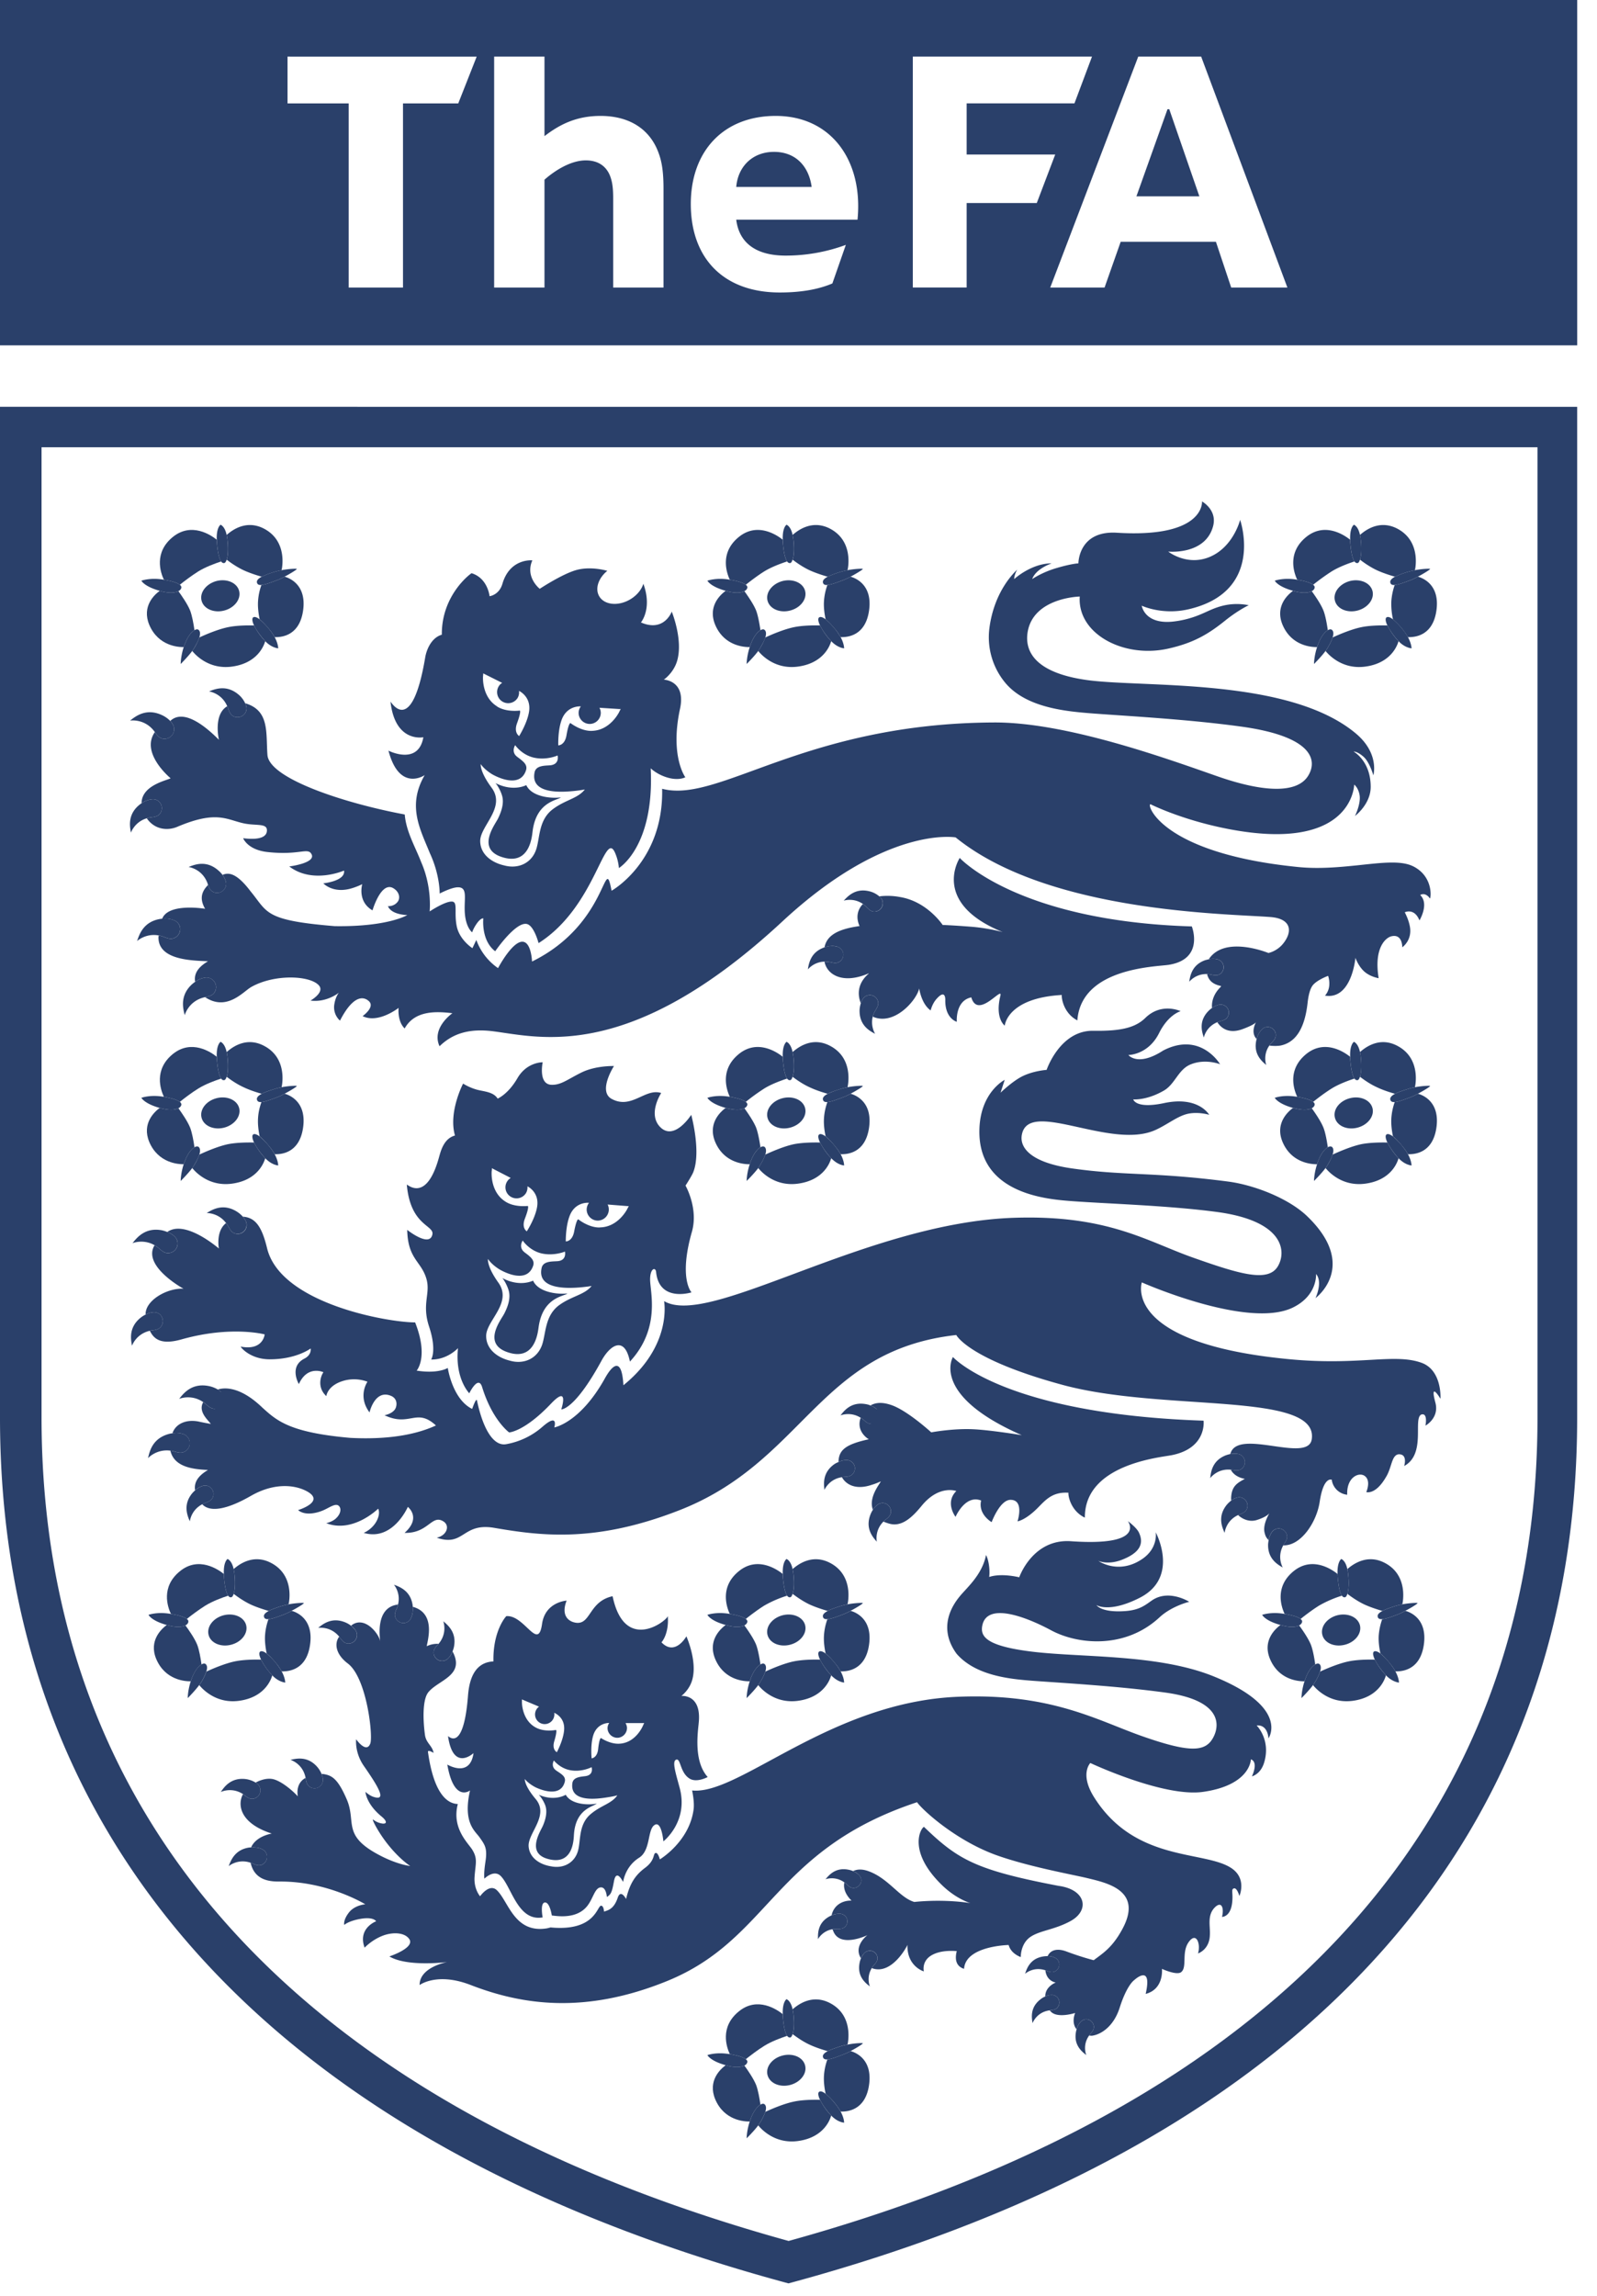 <svg xmlns="http://www.w3.org/2000/svg" width="64" height="92">
  <g fill="#2A406A" fill-rule="evenodd">
    <path d="M61.615 56.801c0 16.163-10.443 27.586-30.011 33-19.574-5.414-29.939-16.837-29.939-33V17.923h59.95v38.878zM0 16.301V56.81c0 8.27 2.59 15.425 7.697 21.236 5.357 6.095 13.396 10.62 23.901 13.455 10.514-2.834 18.552-7.36 23.907-13.455 5.11-5.811 7.7-12.966 7.7-21.236V16.302L0 16.301zm0-2.461h63.206V0H0v13.84zm31.088-9.195c-2.089 0-3.404 1.405-3.404 3.53 0 2.178 1.315 3.546 3.566 3.546.974 0 1.64-.163 2.107-.362l.54-1.546a6.975 6.975 0 0 1-2.412.43c-1.244 0-1.873-.557-1.98-1.44h4.86c.234-2.376-1.062-4.158-3.277-4.158zm17.049-2.376h-2.522l-3.527 9.255h2.177l.647-1.836h3.816l.613 1.836h2.252l-3.456-9.255zm-36.614 0v1.875h2.45v7.379h2.177v-7.38h2.215l.738-1.873-7.58-.001zM21.82 5.455V2.269h-2.017v9.254h2.017V7.201c.343-.305 1.007-.774 1.656-.774.52 0 .809.253.954.577.107.253.143.52.143.937v3.582h2.017V7.561c0-.702-.071-1.096-.2-1.44-.341-.934-1.151-1.476-2.322-1.476-.97 0-1.637.342-2.248.81zm16.919.737v-2.05h4.32l.703-1.873h-7.181v9.253h2.158V8.136h2.81l.739-1.944h-3.549zm6.803 1.676l1.246-3.492h.07l1.207 3.492h-2.523zm-16.037-.377c.07-.83.665-1.405 1.512-1.405.9 0 1.404.612 1.51 1.405h-3.022z"/>
    <path d="M30.67 66.985c.036-.114.042-.221-.014-.287-.04-.048-.106-.045-.18 0-.128.072-.28.265-.385.546a1.663 1.663 0 0 0-.045.13c-.126.385-.124.673-.124.673s.291-.288.465-.522c.026-.037.05-.072.07-.107a2.15 2.15 0 0 0 .213-.433"/>
    <path d="M29.081 65.118c-.204.15-.728.62-.42 1.36.36.859 1.176.9 1.385.896a1.55 1.55 0 0 1 .045-.129c.105-.28.257-.474.384-.547-.037-.255-.096-.588-.173-.79-.105-.26-.34-.594-.47-.774-.127.066-.363.094-.751-.016m2.462-1.175c-.082-.118-.143-.393-.172-.794-.002-.029-.002-.054-.002-.076-.223-.18-1.011-.724-1.76-.111-.774.626-.49 1.435-.363 1.713.15.022.5.088.641.2.175-.14.468-.364.743-.536.289-.165.595-.298.913-.396"/>
    <path d="M29.182 64.664c-.497-.077-.833.047-.833.047s.11.233.72.403c.005 0 .009.004.013.004.387.11.623.082.75.016.088-.05.124-.117.118-.168-.006-.035-.03-.063-.062-.091-.142-.112-.49-.178-.641-.2l-.065-.012m3.682 1.843c-.286-.008-.721 0-1.065.072-.4.085-.889.296-1.13.408a2.128 2.128 0 0 1-.213.432c-.018.035-.043.07-.07.108.127.16.668.747 1.577.632 1.04-.133 1.3-.847 1.346-1.024-.02-.025-.046-.05-.072-.08a2.691 2.691 0 0 1-.373-.548m1.223-1.956c-.088.05-.179.093-.272.132-.271.104-.506.192-.657.203a2.34 2.34 0 0 0-.137.653c-.018.253.026.538.067.724.12.095.276.256.448.48.02.022.031.045.048.066.04.058.073.115.103.168.308.009.99-.076 1.137-1.046.167-1.087-.588-1.34-.737-1.38m-.122-.261c.03-.126.23-1.182-.711-1.665-.664-.34-1.215.01-1.49.253.012.054.023.114.03.18.039.331.03.641-.03.812.079.06.366.278.681.427.284.13.633.233.726.259.133-.073.32-.133.51-.196.092-.026.189-.051.284-.07"/>
    <path d="M31.793 63.058a1.587 1.587 0 0 0-.029-.18c-.075-.354-.244-.405-.244-.405s-.17.1-.15.6c0 .022 0 .048.002.076.027.401.09.676.172.794.037.05.075.072.12.063.044-.003.073-.06.097-.13.003 0 .003-.003.003-.006.059-.17.069-.481.029-.812m2.294 1.491c.237-.123.501-.288.49-.31-.012-.015-.305-.006-.613.05-.095.02-.191.045-.283.07-.19.063-.378.123-.51.196-.136.073-.218.148-.188.244.02.069.082.091.175.085.151-.01.386-.098.657-.203a2.68 2.68 0 0 0 .272-.132m-.551 2.193a2.747 2.747 0 0 0-.448-.48.515.515 0 0 0-.136-.08c-.058-.02-.103-.02-.135.01-.03.035-.03.092-.01.164.01.044.03.094.057.15.077.16.21.356.373.548.026.029.051.054.073.08a.51.51 0 0 0 .054.053c.244.225.464.238.464.238s.005-.184-.14-.45a1.806 1.806 0 0 0-.105-.167c-.015-.021-.027-.044-.047-.066m-1.271-1.618c.084.326-.184.676-.601.784-.415.107-.82-.066-.905-.392-.085-.328.183-.676.6-.787.415-.107.822.07.906.395m20.637 1.861c.038-.114.045-.221-.011-.287-.042-.048-.107-.045-.183 0-.128.072-.28.265-.383.546-.02.048-.031.086-.047.13-.123.385-.121.673-.121.673s.289-.288.463-.522a2.24 2.24 0 0 0 .282-.54"/>
    <path d="M51.315 65.118c-.204.15-.729.62-.42 1.36.36.859 1.173.9 1.382.896.016-.043.028-.082.048-.129.102-.28.255-.474.383-.547-.035-.255-.095-.588-.174-.79-.106-.26-.339-.594-.47-.774-.125.066-.363.094-.749-.016m2.461-1.175c-.083-.118-.142-.393-.17-.794-.004-.029-.002-.054-.004-.076-.221-.18-1.01-.724-1.762-.111-.77.626-.49 1.435-.358 1.713.149.022.498.088.64.2.173-.14.467-.364.742-.536a4.6 4.6 0 0 1 .912-.396"/>
    <path d="M51.413 64.664c-.494-.077-.832.047-.832.047s.11.233.722.403c.005 0 .006.004.012.004.386.11.623.082.749.016.09-.05.124-.117.119-.168-.005-.035-.03-.063-.062-.091-.142-.112-.49-.178-.64-.2l-.068-.012m3.683 1.843c-.285-.008-.721 0-1.06.072-.402.085-.895.296-1.134.408a2.28 2.28 0 0 1-.283.54c.127.16.669.747 1.577.632 1.04-.133 1.297-.847 1.346-1.024-.02-.025-.047-.05-.07-.08a2.714 2.714 0 0 1-.376-.548m1.223-1.956a3.158 3.158 0 0 1-.269.132c-.273.104-.507.192-.658.203a2.51 2.51 0 0 0-.139.653c-.017.253.027.538.068.724.122.095.275.256.448.48.018.022.032.045.048.066.042.058.073.115.103.168.307.009.988-.076 1.137-1.046.167-1.087-.584-1.34-.738-1.38m-.12-.261c.028-.126.228-1.182-.714-1.665-.66-.34-1.211.01-1.49.253.013.054.022.114.03.18.039.331.03.641-.03.812.08.06.367.278.684.427.282.13.632.233.722.259.135-.073.321-.133.511-.196a4 4 0 0 1 .287-.07"/>
    <path d="M54.025 63.058a1.737 1.737 0 0 0-.03-.18c-.074-.354-.243-.405-.243-.405s-.167.1-.15.6c.002.022 0 .048.003.076.029.401.088.676.17.794.039.05.077.072.122.063.045-.003.073-.06.097-.13.002 0 .002-.003.002-.006.06-.17.068-.481.029-.812m2.294 1.491c.24-.123.5-.288.489-.31-.011-.015-.303-.006-.608.05a4 4 0 0 0-.287.07c-.19.063-.377.123-.511.196-.137.073-.216.148-.187.244.02.069.083.091.177.085.151-.01.385-.098.658-.203.066-.028.166-.075.269-.132m-.55 2.193a2.718 2.718 0 0 0-.448-.48.522.522 0 0 0-.135-.08c-.06-.02-.107-.02-.135.01-.03.035-.03.092-.01.164.01.044.03.094.055.15.077.16.212.356.376.548.023.029.05.054.07.08.02.018.035.038.054.053.245.225.468.238.468.238s.001-.184-.144-.45c-.03-.053-.06-.11-.103-.167-.015-.021-.03-.044-.048-.066m-1.271-1.618c.084.326-.184.677-.6.784-.415.108-.82-.066-.904-.392-.085-.328.182-.676.596-.787.418-.107.821.07.908.395m-46.23 1.861c.038-.114.046-.221-.013-.287-.039-.048-.106-.045-.18 0-.128.072-.28.265-.385.546l-.046.13c-.123.385-.12.673-.12.673s.287-.288.46-.522a1.996 1.996 0 0 0 .284-.54"/>
    <path d="M6.682 65.118c-.204.15-.729.62-.422 1.36.362.859 1.175.9 1.384.896.015-.043.028-.082.046-.129.106-.28.258-.474.386-.547-.037-.255-.094-.588-.173-.79-.105-.26-.34-.594-.472-.774-.126.066-.362.094-.749-.016m2.462-1.175c-.083-.118-.143-.393-.172-.794v-.076c-.225-.18-1.011-.724-1.76-.111-.775.626-.494 1.435-.362 1.713.149.022.496.088.637.2.175-.14.47-.364.745-.536.288-.176.667-.318.912-.396"/>
    <path d="M6.781 64.664c-.496-.077-.83.047-.83.047s.11.233.72.403c.003 0 .006.004.01.004.388.11.624.082.75.016.09-.05.125-.117.116-.168 0-.035-.026-.063-.06-.091-.142-.112-.489-.178-.638-.2-.036-.006-.061-.012-.068-.012m3.682 1.843c-.283-.008-.72 0-1.061.072-.4.085-.892.296-1.133.408a2.008 2.008 0 0 1-.284.54c.13.16.67.747 1.577.632 1.041-.133 1.301-.847 1.35-1.024a2.626 2.626 0 0 1-.45-.629m1.224-1.955c-.1.057-.201.103-.268.132-.274.104-.508.192-.66.203-.058.164-.12.392-.136.653-.017.253.027.538.066.724.123.095.275.256.45.48.017.022.03.045.044.066.043.058.077.115.106.168.308.009.99-.076 1.134-1.046.168-1.087-.584-1.34-.736-1.38m-.121-.261c.03-.126.23-1.182-.714-1.665-.66-.34-1.214.01-1.487.253.011.054.022.114.03.18.038.331.029.641-.03.812.077.06.366.278.681.427.281.13.632.233.725.259.133-.073.318-.133.51-.196.091-.026.19-.051.285-.07"/>
    <path d="M9.394 63.058a1.958 1.958 0 0 0-.03-.18c-.077-.354-.245-.405-.245-.405s-.168.1-.148.6v.076c.03.401.09.676.172.794.036.05.076.072.12.063.044-.003.075-.06.1-.13l.001-.006c.059-.17.068-.481.03-.812m2.292 1.491c.237-.123.503-.288.49-.31-.011-.015-.304-.006-.61.05-.096.02-.19.043-.284.07-.193.063-.378.123-.511.196-.137.073-.218.148-.188.244.022.069.084.091.174.085.153-.01.387-.098.66-.203.068-.028.168-.075.269-.132m-.549 2.193a2.774 2.774 0 0 0-.45-.48.55.55 0 0 0-.136-.08c-.057-.02-.103-.02-.134.01-.03.035-.029.092-.012.164.013.044.032.094.057.15a2.626 2.626 0 0 0 .5.681c.246.225.469.238.469.238s.001-.184-.144-.45a1.345 1.345 0 0 0-.106-.167c-.014-.021-.027-.044-.044-.066m-1.273-1.618c.083.326-.183.676-.6.784-.413.108-.82-.066-.904-.392-.084-.328.183-.676.598-.787.418-.107.822.07.906.395M30.67 46.268c.036-.117.042-.224-.014-.294-.04-.045-.106-.044-.18 0-.128.073-.28.268-.385.55a1.272 1.272 0 0 0-.045.13c-.126.379-.124.67-.124.67s.291-.285.465-.518a.89.89 0 0 0 .07-.11 2.11 2.11 0 0 0 .213-.428"/>
    <path d="M29.081 44.397c-.204.15-.728.62-.42 1.362.36.854 1.176.898 1.385.895.013-.044.028-.088.045-.13.105-.282.257-.477.384-.55-.037-.255-.096-.581-.173-.786-.105-.26-.34-.596-.47-.778-.127.068-.363.096-.751-.013m2.462-1.176c-.082-.117-.143-.391-.172-.793-.002-.03-.002-.052-.002-.08-.223-.18-1.011-.72-1.76-.11-.774.63-.49 1.436-.363 1.712.15.027.5.093.641.205a8.13 8.13 0 0 1 .743-.537c.287-.178.67-.317.913-.397"/>
    <path d="M29.182 43.942c-.497-.075-.833.05-.833.05s.11.228.72.402c.005 0 .009.003.013.003.387.109.623.08.75.013.088-.048.124-.114.118-.168-.006-.031-.03-.061-.062-.087-.142-.112-.49-.178-.641-.205a.744.744 0 0 0-.065-.008m3.682 1.842c-.286-.006-.721-.001-1.065.07-.4.088-.889.301-1.13.414-.055.15-.126.293-.213.427a.831.831 0 0 1-.07.11c.127.16.668.746 1.577.629 1.04-.133 1.3-.844 1.346-1.021-.02-.026-.046-.051-.072-.079a2.799 2.799 0 0 1-.373-.55m1.223-1.956a2.1 2.1 0 0 1-.272.13c-.271.103-.506.195-.657.205a2.33 2.33 0 0 0-.137.651c-.018.255.026.54.067.727.12.094.276.256.448.48.02.022.031.044.048.063.04.06.073.114.103.167.308.013.99-.073 1.137-1.042.167-1.087-.588-1.34-.737-1.381m-.122-.261c.03-.127.23-1.181-.711-1.663-.664-.345-1.215.01-1.49.256.012.048.023.108.03.175.039.33.03.64-.03.814.079.06.366.278.681.42.284.136.633.237.726.262.133-.07.32-.131.51-.19.092-.03.189-.053.284-.074"/>
    <path d="M31.793 42.335a1.292 1.292 0 0 0-.029-.176c-.075-.359-.244-.41-.244-.41s-.17.104-.15.598c0 .029 0 .051.002.081.027.401.09.676.172.794.037.05.075.069.12.062.044-.002.073-.06.097-.13.003 0 .003-.006.003-.006.059-.174.069-.483.029-.813m2.294 1.493c.237-.126.501-.288.49-.31-.012-.017-.305-.007-.613.05-.095.02-.19.044-.283.072-.175.05-.345.113-.51.19-.136.074-.218.152-.188.247.02.068.082.092.175.086.151-.01.386-.102.657-.205.07-.026.168-.073.272-.13m-.551 2.193a2.773 2.773 0 0 0-.448-.48.489.489 0 0 0-.136-.08c-.058-.022-.103-.022-.135.01-.03.032-.03.092-.01.164.01.046.03.093.057.149.077.158.21.357.373.55l.073.079a.278.278 0 0 0 .054.05c.244.231.464.24.464.24s.005-.183-.14-.452a2.156 2.156 0 0 0-.105-.167c-.015-.02-.027-.04-.047-.063m-1.272-1.617c.085.323-.184.676-.6.783-.415.108-.82-.068-.905-.395-.085-.327.183-.676.598-.783.417-.108.823.068.907.395M7.988 46.268c.035-.117.045-.224-.014-.294-.04-.045-.106-.044-.181 0-.127.073-.278.268-.383.55a1.512 1.512 0 0 0-.048.13c-.123.379-.121.67-.121.67s.289-.285.463-.518c.026-.037.053-.073.072-.11.077-.125.168-.285.212-.428"/>
    <path d="M6.401 44.397c-.205.15-.727.62-.42 1.362.36.854 1.173.898 1.382.895.014-.044.028-.086.047-.13.105-.282.256-.477.383-.55-.035-.255-.095-.581-.173-.786-.105-.26-.34-.596-.47-.778-.127.068-.362.096-.749-.013m2.462-1.176c-.083-.117-.145-.391-.174-.793-.003-.03 0-.052-.003-.08-.22-.18-1.008-.72-1.76-.11-.773.63-.49 1.436-.358 1.712.147.027.497.093.639.205.172-.14.468-.367.743-.537.288-.178.669-.317.913-.397"/>
    <path d="M6.498 43.942c-.494-.075-.833.05-.833.05s.114.228.721.402c.006 0 .01.003.014.003.386.109.622.08.75.013.089-.048.124-.114.117-.168a.155.155 0 0 0-.06-.087c-.142-.112-.493-.178-.64-.205a.697.697 0 0 0-.069-.008m3.684 1.842c-.285-.006-.72-.001-1.062.07-.401.088-.891.301-1.132.414-.054.15-.124.293-.211.427-.02.037-.047.073-.073.11.127.16.667.746 1.577.629 1.04-.133 1.298-.844 1.348-1.021l-.071-.079a2.763 2.763 0 0 1-.376-.55m1.223-1.956a2.02 2.02 0 0 1-.269.13c-.275.103-.509.195-.659.205-.058.164-.123.39-.136.651-.017.255.026.54.065.727.123.094.275.256.45.48.018.022.03.044.046.063.041.06.075.114.105.167.306.013.988-.073 1.136-1.042.166-1.087-.586-1.34-.738-1.381m-.12-.261c.029-.127.227-1.181-.714-1.663-.664-.345-1.214.01-1.487.256.011.048.02.108.028.175.04.33.03.64-.027.814.076.06.365.278.68.42.281.136.632.237.725.262.132-.07.317-.131.51-.19.09-.03.19-.053.285-.074"/>
    <path d="M9.112 42.335a1.61 1.61 0 0 0-.029-.176c-.077-.359-.244-.41-.244-.41s-.171.104-.152.598c.001.029 0 .051.003.081.028.401.09.676.173.794.035.05.073.069.118.062.045-.002.075-.06.101-.13 0 0 .001-.006.003-.006.057-.174.066-.483.027-.813m2.293 1.493c.238-.126.502-.288.488-.31-.011-.017-.302-.007-.608.05-.096.02-.195.042-.285.072-.193.06-.38.122-.51.19-.137.074-.22.152-.189.247.021.068.083.092.176.086.15-.01.384-.102.66-.205a2.24 2.24 0 0 0 .268-.13m-.55 2.193a2.774 2.774 0 0 0-.45-.48.507.507 0 0 0-.135-.08c-.057-.022-.105-.022-.135.01-.027.032-.026.092-.01.164a.856.856 0 0 0 .057.149c.077.158.21.357.376.55l.07.079c.018.019.034.038.053.05.247.231.468.24.468.24s.003-.183-.142-.452a2.386 2.386 0 0 0-.105-.167c-.015-.02-.028-.04-.047-.063m-1.271-1.617c.083.323-.186.675-.6.783-.416.107-.82-.068-.905-.395-.086-.327.183-.676.599-.784.417-.107.821.07.906.396m43.819 1.864c.04-.117.047-.224-.009-.294-.042-.045-.107-.044-.183 0-.127.073-.28.268-.384.55a1.11 1.11 0 0 0-.045.13c-.124.379-.123.67-.123.67s.29-.285.462-.518c.027-.037.054-.073.075-.11.074-.125.166-.285.207-.428"/>
    <path d="M51.818 44.397c-.204.15-.729.62-.42 1.362.36.854 1.176.898 1.385.895a.892.892 0 0 1 .045-.13c.104-.282.256-.477.384-.55-.037-.255-.094-.581-.175-.786-.103-.26-.338-.596-.468-.778-.127.068-.363.096-.751-.013m2.462-1.176c-.082-.117-.142-.391-.173-.793v-.08c-.224-.18-1.009-.72-1.76-.11-.773.63-.492 1.436-.361 1.712.149.027.498.093.638.205.176-.14.47-.367.745-.537.287-.178.666-.317.911-.397"/>
    <path d="M51.918 43.942c-.498-.075-.832.05-.832.05s.11.228.72.402c.005 0 .01.003.012.003.388.109.624.08.751.013.089-.048.123-.114.114-.168-.001-.031-.025-.061-.06-.087-.14-.112-.488-.178-.637-.205a.737.737 0 0 0-.068-.008m3.683 1.842c-.285-.006-.723-.001-1.064.07-.4.088-.89.301-1.134.414a2.01 2.01 0 0 1-.207.427c-.02.037-.048.073-.075.11.128.16.67.746 1.579.629 1.041-.133 1.298-.844 1.347-1.021-.025-.026-.046-.051-.074-.079a2.79 2.79 0 0 1-.372-.55m1.221-1.956c-.102.057-.2.104-.267.13-.275.103-.508.195-.662.205-.074.21-.12.429-.135.651-.016.255.025.54.067.727.122.094.273.256.447.48.021.022.033.044.047.063.043.06.076.114.104.167.309.013.991-.073 1.138-1.042.166-1.087-.584-1.34-.739-1.381m-.118-.261c.028-.127.224-1.181-.715-1.663-.663-.345-1.213.01-1.488.256.012.048.022.108.03.175.037.33.028.64-.029.814.079.06.365.278.68.42.281.136.633.237.725.262.133-.07.318-.131.51-.19a2.8 2.8 0 0 1 .287-.074"/>
    <path d="M54.532 42.335a1.562 1.562 0 0 0-.03-.176c-.076-.359-.243-.41-.243-.41s-.171.104-.151.598v.081c.03.401.09.676.172.794.04.05.075.069.122.062.043-.002.073-.06.097-.13.003 0 .003-.006.004-.006.057-.174.066-.483.029-.813m2.29 1.493c.239-.126.501-.288.488-.31-.01-.017-.3-.007-.606.05a2.815 2.815 0 0 0-.286.072c-.193.06-.378.122-.511.19-.135.074-.216.152-.187.247.021.068.083.092.173.086.154-.01.387-.102.662-.205.066-.026.165-.073.267-.13m-.55 2.193a2.747 2.747 0 0 0-.448-.48.522.522 0 0 0-.136-.08c-.055-.022-.103-.022-.135.01-.028.032-.028.092-.01.164.012.046.03.093.058.149.077.158.208.357.373.55l.073.079a.322.322 0 0 0 .051.05c.247.231.47.24.47.24s.001-.183-.145-.452a1.32 1.32 0 0 0-.104-.167c-.014-.02-.026-.04-.047-.063m-1.27-1.617c.084.324-.187.676-.6.783-.414.108-.82-.067-.904-.395-.086-.326.182-.676.599-.783.415-.108.818.069.905.395M30.67 25.544c.036-.113.042-.223-.014-.287-.04-.051-.106-.047-.18-.003-.128.072-.28.268-.385.55a1.656 1.656 0 0 0-.045.126c-.126.385-.124.677-.124.677s.291-.286.465-.522a3.11 3.11 0 0 0 .07-.108c.077-.129.167-.287.213-.432"/>
    <path d="M29.081 23.678c-.204.144-.728.615-.42 1.358.36.856 1.176.899 1.385.894a1.2 1.2 0 0 1 .045-.126c.105-.282.257-.477.384-.55-.037-.253-.096-.583-.173-.788-.105-.26-.34-.595-.47-.776-.127.067-.363.096-.751-.012m2.462-1.179c-.082-.118-.143-.392-.172-.791-.002-.032-.002-.054-.002-.08-.223-.179-1.011-.72-1.76-.11-.774.627-.49 1.437-.363 1.713.15.022.5.09.641.202.175-.139.468-.365.743-.537.287-.177.67-.318.913-.397"/>
    <path d="M29.182 23.22c-.497-.074-.833.05-.833.05s.11.23.72.401c.005.003.009.003.013.007.387.108.623.08.75.011.088-.047.124-.114.118-.169-.006-.031-.03-.06-.062-.087-.142-.112-.49-.18-.641-.202a.51.51 0 0 1-.065-.011m3.682 1.844c-.286-.007-.721-.002-1.065.073-.4.085-.889.296-1.13.408a2.204 2.204 0 0 1-.213.432 2.118 2.118 0 0 1-.07.108c.127.16.668.746 1.577.629 1.04-.133 1.3-.848 1.346-1.021-.02-.025-.046-.05-.072-.08a2.676 2.676 0 0 1-.373-.55m1.223-1.954a2.703 2.703 0 0 1-.272.129c-.271.103-.506.193-.657.203-.076.21-.123.43-.137.652-.018.254.026.541.067.728.12.094.276.256.448.478.02.023.031.043.048.068.04.057.073.112.103.164.308.01.99-.072 1.137-1.043.167-1.086-.588-1.337-.737-1.379m-.122-.26c.03-.13.23-1.182-.711-1.669-.664-.34-1.215.012-1.49.257.012.052.023.111.03.178.039.33.03.64-.03.812.079.062.366.278.681.425.284.13.633.233.726.259.253-.118.52-.206.794-.262"/>
    <path d="M31.793 21.614a1.487 1.487 0 0 0-.029-.178c-.075-.357-.244-.408-.244-.408s-.17.103-.15.6c0 .026 0 .048.002.08.027.4.09.673.172.791.037.052.075.068.12.065.044-.005.073-.06.097-.13.003-.005.003-.006.003-.008.059-.172.069-.482.029-.812m2.294 1.495c.237-.128.501-.288.49-.311-.012-.017-.305-.006-.613.05-.274.056-.54.144-.793.262-.136.072-.218.152-.188.247.02.07.082.092.175.084.151-.01.386-.1.657-.204.093-.038.184-.08.272-.128m-.551 2.19a2.854 2.854 0 0 0-.448-.48.533.533 0 0 0-.136-.081c-.058-.02-.103-.019-.135.013-.03.031-.03.091-.01.164a.648.648 0 0 0 .057.148c.077.162.21.358.373.55.026.029.051.054.073.08.016.019.035.034.054.052.244.226.464.235.464.235s.005-.18-.14-.449a1.781 1.781 0 0 0-.105-.164c-.015-.025-.027-.046-.047-.068m-1.271-1.618c.084.327-.184.678-.601.785-.414.108-.819-.069-.904-.394-.086-.326.183-.677.599-.788.415-.105.822.07.906.397M7.988 25.544c.035-.113.045-.223-.014-.287-.04-.051-.106-.047-.181-.003-.127.072-.278.268-.383.55-.02.044-.033.085-.048.126-.123.385-.121.677-.121.677s.289-.286.463-.522c.026-.038.053-.076.072-.108.077-.129.168-.287.212-.432"/>
    <path d="M6.401 23.678c-.205.144-.727.615-.42 1.358.36.856 1.173.899 1.382.894.014-.042.028-.082.047-.126.105-.282.256-.477.383-.55-.035-.253-.095-.583-.173-.788-.105-.26-.34-.595-.47-.776-.127.067-.362.096-.749-.012m2.462-1.179c-.083-.118-.145-.392-.174-.791-.003-.032 0-.054-.003-.08-.22-.179-1.008-.72-1.76-.11-.773.627-.49 1.437-.358 1.713.147.022.497.09.639.202.172-.139.468-.365.743-.537.288-.177.669-.318.913-.397"/>
    <path d="M6.498 23.22c-.494-.074-.833.05-.833.05s.114.23.721.401c.006.003.01.003.014.007.386.108.622.08.75.011.089-.047.124-.114.117-.169a.16.16 0 0 0-.06-.087c-.142-.112-.493-.18-.64-.202a.846.846 0 0 1-.069-.011m3.684 1.844c-.285-.007-.72-.002-1.062.073-.401.085-.891.296-1.132.408a2.157 2.157 0 0 1-.211.432c-.02.032-.047.07-.073.108.127.16.667.746 1.577.629 1.04-.133 1.298-.848 1.348-1.021a2.64 2.64 0 0 1-.447-.629m1.223-1.955c-.087.048-.177.09-.269.129-.275.103-.509.193-.659.203-.077.21-.122.43-.136.652-.017.254.026.541.065.728.123.094.275.256.45.478.018.023.03.043.046.068.041.057.075.112.105.164.306.01.988-.072 1.136-1.043.166-1.086-.586-1.337-.738-1.379m-.12-.26c.029-.13.227-1.182-.714-1.669-.664-.34-1.214.012-1.487.257.011.052.02.111.028.178.04.33.03.64-.027.812.076.062.365.278.68.425.281.13.632.233.725.259.253-.12.52-.208.795-.262"/>
    <path d="M9.112 21.614a1.875 1.875 0 0 0-.029-.178c-.077-.357-.244-.408-.244-.408s-.171.103-.152.6c.001.026 0 .048.003.08.028.4.09.673.173.791.035.052.073.068.118.065.045-.005.075-.06.101-.13 0-.005.001-.006.003-.008.057-.172.066-.482.027-.812m2.293 1.495c.238-.128.502-.288.488-.311-.011-.017-.302-.006-.608.05a3.315 3.315 0 0 0-.795.262c-.137.072-.22.152-.189.247.021.07.083.092.176.084.15-.01.384-.1.66-.204a2.74 2.74 0 0 0 .268-.128m-.55 2.19a2.854 2.854 0 0 0-.45-.48.553.553 0 0 0-.135-.081c-.057-.02-.105-.019-.135.013-.027.031-.026.091-.01.164.014.051.033.1.057.148.077.162.21.358.376.55l.07.08a.839.839 0 0 0 .053.052c.247.226.468.235.468.235s.003-.18-.142-.449a1.966 1.966 0 0 0-.105-.164.457.457 0 0 0-.047-.068m-1.272-1.618c.083.327-.186.678-.599.785-.416.108-.822-.07-.905-.395-.086-.325.182-.676.598-.788.418-.105.822.071.906.398m43.82 1.863c.04-.113.047-.223-.009-.287-.042-.051-.107-.047-.183-.003-.127.072-.28.268-.384.55a1.339 1.339 0 0 0-.045.126c-.124.385-.123.677-.123.677s.29-.286.462-.522c.027-.038.054-.076.075-.108.074-.129.166-.287.207-.432"/>
    <path d="M51.818 23.678c-.204.144-.729.615-.42 1.358.36.856 1.176.899 1.385.894a.983.983 0 0 1 .045-.126c.104-.282.256-.477.384-.55-.037-.253-.094-.583-.175-.788-.103-.26-.338-.595-.468-.776-.127.067-.363.096-.751-.012m2.462-1.179c-.082-.118-.142-.392-.173-.791v-.08c-.224-.179-1.009-.72-1.76-.11-.773.627-.492 1.437-.361 1.713.149.022.498.09.638.202a8.98 8.98 0 0 1 .745-.537c.287-.177.666-.318.911-.397"/>
    <path d="M51.918 23.22c-.498-.074-.832.05-.832.05s.11.23.72.401c.005.003.01.003.012.007.388.108.624.08.751.011.089-.047.123-.114.114-.169-.001-.031-.025-.06-.06-.087-.14-.112-.488-.18-.637-.202a.713.713 0 0 1-.068-.011m3.683 1.844c-.285-.007-.723-.002-1.064.073-.4.085-.89.296-1.134.408-.041.145-.133.303-.207.432-.02.032-.048.07-.075.108.128.16.67.746 1.579.629 1.041-.133 1.298-.848 1.347-1.021-.025-.025-.046-.05-.074-.08a2.668 2.668 0 0 1-.372-.55m1.221-1.954c-.102.055-.2.102-.267.129-.275.103-.508.193-.662.203a2.485 2.485 0 0 0-.135.652 2.79 2.79 0 0 0 .067.728 2.877 2.877 0 0 1 .598.71c.309.01.991-.072 1.138-1.043.166-1.086-.584-1.337-.739-1.379m-.118-.26c.028-.13.224-1.182-.715-1.669-.663-.34-1.213.012-1.488.257.013.059.023.118.03.178.037.33.028.64-.029.812.079.062.365.278.68.425.281.13.633.233.725.259a3.42 3.42 0 0 1 .797-.262"/>
    <path d="M54.532 21.614a1.847 1.847 0 0 0-.03-.178c-.076-.357-.243-.408-.243-.408s-.171.103-.151.6v.08c.03.4.09.673.172.791.04.052.075.068.122.065.043-.005.073-.06.097-.13l.004-.008c.057-.172.066-.482.029-.812m2.29 1.495c.239-.128.501-.288.488-.311-.01-.017-.3-.006-.606.05a3.42 3.42 0 0 0-.797.262c-.135.072-.216.152-.187.247.021.07.083.092.173.084.154-.01.387-.1.662-.204a2.98 2.98 0 0 0 .267-.128m-.55 2.19a2.823 2.823 0 0 0-.448-.48.567.567 0 0 0-.136-.081c-.055-.02-.103-.019-.135.013-.028.031-.028.091-.01.164.012.045.03.095.058.148.077.162.208.358.373.55l.073.08c.017.019.034.034.051.052.247.226.47.235.47.235s.001-.18-.145-.449a1.158 1.158 0 0 0-.104-.164.287.287 0 0 0-.047-.068m-1.27-1.617c.084.326-.187.677-.6.784-.415.108-.82-.069-.904-.394-.086-.326.182-.676.598-.788.416-.105.82.07.906.398M30.67 84.628c.036-.117.042-.221-.014-.288-.04-.05-.106-.047-.18-.003-.128.073-.28.268-.385.55a1.656 1.656 0 0 0-.045.126c-.126.386-.124.674-.124.674s.291-.285.465-.519c.026-.038.05-.072.07-.107a2.29 2.29 0 0 0 .213-.433"/>
    <path d="M29.081 82.76c-.204.146-.728.62-.42 1.359.36.86 1.176.9 1.385.895.012-.042.027-.083.045-.127.105-.281.257-.478.384-.55-.037-.256-.096-.585-.173-.787-.105-.259-.34-.598-.47-.778-.127.067-.363.099-.751-.012m2.462-1.179c-.082-.117-.143-.392-.172-.793-.002-.029-.002-.051-.002-.076-.223-.18-1.011-.724-1.76-.11-.774.628-.49 1.434-.363 1.71.15.028.5.09.641.205.175-.136.468-.367.743-.535.287-.18.67-.319.913-.4"/>
    <path d="M29.182 82.306c-.497-.076-.833.047-.833.047s.11.23.72.401c.005.007.009.007.013.007.387.11.623.078.75.011.088-.046.124-.113.118-.17a.154.154 0 0 0-.062-.084c-.142-.115-.49-.177-.641-.206l-.065-.006m3.682 1.838c-.286-.006-.721 0-1.065.076-.4.085-.889.297-1.13.408a2.252 2.252 0 0 1-.283.54c.127.159.668.746 1.577.63 1.04-.133 1.3-.848 1.346-1.022-.02-.025-.046-.05-.072-.082a2.508 2.508 0 0 1-.373-.55m1.223-1.952c-.087.05-.178.092-.272.128-.271.104-.506.197-.657.207a2.313 2.313 0 0 0-.137.647c-.018.256.026.543.067.73.189.16.356.343.496.546.04.055.073.114.103.165.308.012.99-.076 1.137-1.045.167-1.085-.588-1.337-.737-1.378m-.122-.26c.03-.13.23-1.184-.711-1.668-.664-.342-1.215.01-1.49.255.012.054.023.11.03.18.039.33.03.64-.03.813.079.057.366.278.681.423.284.133.633.235.726.26.133-.07.32-.13.51-.194.092-.028.189-.053.284-.07"/>
    <path d="M31.793 80.699a1.46 1.46 0 0 0-.029-.18c-.075-.353-.244-.407-.244-.407s-.17.105-.15.6c0 .025 0 .048.002.076.027.401.09.676.172.794.037.05.075.069.12.066.044-.006.073-.06.097-.13.003-.003.003-.003.003-.006.059-.174.069-.483.029-.813m2.294 1.493c.237-.127.501-.288.49-.313-.012-.016-.305-.007-.613.053a2.488 2.488 0 0 0-.283.07c-.19.063-.378.124-.51.193-.136.073-.218.151-.188.243.02.07.082.095.175.089.151-.01.386-.102.657-.207.094-.036.185-.079.272-.128m-.551 2.192a2.773 2.773 0 0 0-.448-.48.664.664 0 0 0-.136-.083c-.058-.021-.103-.018-.135.012-.03.033-.03.093-.01.165a.58.58 0 0 0 .057.145c.077.165.21.361.373.55.026.032.051.058.073.082a.67.67 0 0 0 .054.052c.244.227.464.233.464.233s.005-.176-.14-.445c-.03-.051-.063-.11-.105-.165a.416.416 0 0 0-.047-.065m-1.272-1.618c.085.321-.183.675-.6.783-.415.107-.82-.07-.905-.398-.085-.322.183-.673.599-.78.416-.108.823.065.906.395"/>
    <path d="M50.834 69.662s.881-1.246-2.218-2.494c-2.297-.922-5.456-.726-7.47-1.01-1.68-.232-1.867-.614-1.777-1.034.204-.932 1.774-.322 2.76.209 1.068.572 2.961.758 4.342-.525.492-.455 1.187-.62 1.187-.62s-.816-.52-1.493-.056c-.273.19-.493.384-1.058.427-.984.075-1.167-.24-1.167-.24s.504.337 1.741-.295c1.607-.824.635-2.62.635-2.62s.11.645-.565 1.085c-.947.625-1.738.057-1.738.057s.363.176.926-.033c.704-.268.934-.628.698-1.111-.103-.203-.438-.447-.438-.447s.775 1.018-2.276.806c-1.542-.11-2.077 1.445-2.077 1.445s-.707-.18-1.204-.013c.032-.236-.003-.641-.126-.88-.16.804-.777 1.314-1.055 1.658-.283.345-.897 1.239-.127 2.297.762.884 2.14 1.014 3.019 1.083 1.3.096 3.45.214 5.352.475 2.565.354 2.117 1.583 1.807 1.965-.33.392-.94.414-2.723-.212-1.782-.622-3.643-1.734-7.373-1.586-5.141.197-8.801 3.957-10.68 3.755 0 0 .1.449.061.754-.169 1.302-1.354 2.008-1.354 2.008s-.067-.275-.167-.257c-.117.025-.005.284-.43.6-.398.297-.61.636-.756 1.245 0 0-.212-.417-.335-.05-.163.484-.414.5-.548.557 0 0-.01-.241-.12-.238-.163.006-.23 1.04-2.023.87l-.133.034c-1.316.224-1.547-1.07-2.017-1.523-.303-.294-.674.24-.674.24s-.255-.278-.222-.777c.037-.528.132-.712-.082-1.072-.157-.272-.845-.856-.589-1.848-.313-.01-.936-.23-1.195-2.08-.019-.122.223.032.223.032-.046-.287-.295-.388-.343-.71-.068-.478-.126-1.397.133-1.72.397-.493 1.491-.667.97-1.637a.743.743 0 0 1-.17.275.338.338 0 0 1-.586-.23v-.01c.004-.126.083-.218.181-.322.008-.004.01-.013.016-.015a.956.956 0 0 0-.474.094c.028-.215.384-1.327-.563-1.58a.843.843 0 0 1-.063.441.333.333 0 0 1-.208.194.345.345 0 0 1-.428-.221c-.039-.12.007-.228.066-.361a.82.82 0 0 0 .044-.143c-.913.108-.727 1.3-.714 1.483-.023-.265-.58-1.021-1.11-.679a.287.287 0 0 0-.055.047c.07.05.13.11.174.176a.34.34 0 0 1-.354.528c-.122-.028-.192-.122-.275-.24-.007-.008-.016-.018-.022-.028-.193.25-.163.693.347 1.077.76.58 1.015 2.905.898 3.208-.16.414-.566-.173-.566-.173s-.069.53.314 1.077c.676.97.876 1.394.375 1.229-.154-.05-.317-.198-.317-.198s.027.479.643.984c.244.2.21.308.035.285a.745.745 0 0 1-.358-.152c-.104-.081.168.444.481.86.521.698.994.993.994.993s-.587-.054-1.432-.543c-1.266-.736-.735-1.252-1.112-2.127-.362-.835-.596-.971-.972-1.019-.014 0-.025.004-.036.004a.673.673 0 0 1 .055.237.339.339 0 0 1-.556.256c-.094-.079-.117-.196-.14-.338-.353.187-.344.566-.312.739-.241-.264-.7-.638-1.021-.695-.196-.034-.43.019-.645.13-.009.003-.018.01-.026.013.02.015.043.028.062.043a.337.337 0 0 1 .13.27c0 .178-.14.327-.317.337-.124.006-.221-.063-.332-.151-.015-.013-.033-.02-.047-.036-.223.399-.155 1.158 1.153 1.581 0 0-.629.092-.83.556.15-.01.315.003.436.067.085.037.158.11.188.209a.346.346 0 0 1-.223.429c-.118.035-.228-.013-.359-.07a.504.504 0 0 0-.061-.022c.15.661.682.755 1.132.753 1.951-.022 3.464.912 3.464.912s-.423.028-.656.33c-.243.313-.187.496-.187.496s.173-.162.66-.244c.52-.089.618.098.618.098s-.75.277-.462 1.058c0 0 .305-.331.771-.496.393-.135.84-.107 1.017.149.247.354-.796.698-.796.698.727.433 2.317.225 2.317.225s-1.111.2-1.105.922c0 0 .693-.527 2.046-.002 2.055.796 4.569 1.181 7.862-.155 4.148-1.682 4.26-5.262 10.027-7.17.188.281 1.487 1.49 3.113 2.098 1.307.48 3.154.808 3.712.945.813.196 2.256.504 1.386 2.072-.404.734-.782.948-1.132 1.217-.376-.1-.746-.22-1.11-.357-.362-.13-.626-.05-.735.193.092 0 .183.017.268.053a.305.305 0 0 1-.008.572c-.106.038-.209 0-.327-.047a.031.031 0 0 0-.024-.01c.046.44.415.49.415.49s-.427.159-.42.56a.539.539 0 0 1 .226-.06.31.31 0 0 1 .24.076.31.31 0 0 1 .018.432c-.075.082-.183.098-.31.108l.031.028c.253.316.993.076.993.076s-.17.379.057.654a.702.702 0 0 1 .158-.293.313.313 0 0 1 .229-.108c.167 0 .305.14.305.306 0 .11-.065.193-.152.292a.616.616 0 0 0-.038.053c.043.003.089.013.128.006.356-.053.865-.372 1.104-1.143.287-.892.572-1.081.572-1.081s.747-.701.463.55c.741-.193.652-1.003.652-1.003s.593.272.77.13c.25-.196.008-.78.295-1.194.316-.455.497.076.38.445 0 0 .453-.142.475-.727.025-.38-.129-.821.23-1.147.266-.227.337.101.257.409 0 0 .351.015.41-.598.037-.373-.052-.493.058-.541.132-.054.229.303.229.303s.316-.704-.331-1.124c-1.086-.71-3.84-.224-5.484-2.822-.6-.942-.159-1.384-.159-1.384s2.936 1.381 4.516 1.157c1.912-.272 1.918-1.302 1.918-1.302s.317.059.042.68c0 0 .347-.077.49-.554.277-.92-.301-1.485-.301-1.485.459-.042.474.518.474.518"/>
    <path d="M10.463 74.736c.18-.06.28-.248.224-.429a.341.341 0 0 0-.189-.208c-.12-.064-.285-.076-.435-.067h-.054c-.592.076-.756.515-.844.749 0 0 .364-.313.878-.136.02.006.04.013.06.022.132.057.242.105.36.07m-.344-2.655a.34.34 0 0 0 .187-.607l-.062-.043a1.03 1.03 0 0 0-.397-.14c-.593-.069-.856.31-1 .518 0 0 .433-.215.893.085.014.016.031.024.047.035.11.09.207.158.332.152m2.268-.499a.337.337 0 0 0 .551-.316.673.673 0 0 0-.05-.177 1.026 1.026 0 0 0-.163-.272c-.386-.455-.84-.353-1.084-.296 0 0 .496.144.606.724.023.141.045.258.14.337m4.991-5.372v.01a.34.34 0 0 0 .586.23.748.748 0 0 0 .171-.275c.022-.053.04-.11.054-.167.124-.585-.234-.882-.424-1.04 0 0 .18.468-.19.905-.005.002-.007.012-.015.015-.098.104-.177.196-.182.322m-1.539-1.409c.058.177.25.277.429.222a.334.334 0 0 0 .208-.194.858.858 0 0 0 .063-.441v-.048c-.079-.592-.517-.752-.752-.838 0 0 .283.326.163.796a.828.828 0 0 1-.044.142c-.059.133-.105.24-.067.36m-1.948 1.053a.342.342 0 0 0 .354-.528.98.98 0 0 0-.391-.306c-.547-.234-.908.054-1.103.214 0 0 .486-.085.843.351.006.01.015.02.022.03.083.116.154.21.275.238m28.354 13.16a.305.305 0 0 0 .008-.573.666.666 0 0 0-.269-.053c-.058 0-.115.004-.172.013-.529.082-.662.483-.731.695 0 0 .326-.303.814-.14.008 0 .017.004.023.01.119.048.221.085.327.048m.109 1.007a.313.313 0 0 0-.24-.076.547.547 0 0 0-.225.06.688.688 0 0 0-.186.11c-.426.323-.36.734-.323.958 0 0 .155-.439.68-.512h.003c.126-.01.235-.025.31-.108a.31.31 0 0 0-.019-.432m1.482 1.204a.31.31 0 0 0-.305-.306.317.317 0 0 0-.228.108.7.7 0 0 0-.158.294.772.772 0 0 0-.027.113c-.091.528.242.78.415.92 0 0-.168-.392.114-.784a.605.605 0 0 1 .037-.053c.087-.099.152-.18.152-.292m-1.414-5.653c-3.341-.638-4.039-1.059-5.394-2.364-.14.06-.67 1.005.753 2.364.561.535 1.107.692 1.107.692s-.982-.175-2.247-.047c-.585-.168-1.015-.921-1.803-1.221-.261-.101-.477-.101-.652-.015a.666.666 0 0 1 .23.148c.063.06.102.143.098.234a.31.31 0 0 1-.32.294c-.11-.003-.19-.076-.28-.167-.026-.019-.051-.041-.076-.057-.045.209.022.468.287.73-.36-.01-.71.18-.799.59a.762.762 0 0 1 .335-.063.303.303 0 0 1 .186.538c-.086.072-.193.072-.322.07a.972.972 0 0 0-.167.011c.009.016.015.036.025.048.25.74 1.379.19 1.379.19s-.576.426-.258.929a.623.623 0 0 1 .126-.2.305.305 0 0 1 .536.2c0 .11-.07.192-.156.288a.844.844 0 0 0-.072.104c.794.307 1.428-.895 1.428-.936-.027.871.657 1.068.657 1.068s-.095-.373.262-.616c.401-.269 1.004-.197 1.057-.199-.109.436.05.636.293.712.06-.924 1.787-.955 1.787-.955.096.36.486.483.486.483s-.015-.499.349-.78c.377-.285.996-.303 1.653-.667.77-.427.61-1.258-.488-1.406"/>
    <path d="M35.165 78.475a.306.306 0 0 0-.536-.199.818.818 0 0 0-.185.405c-.091.524.237.783.417.92 0 0-.156-.36.076-.734a.93.93 0 0 1 .072-.104c.088-.096.156-.177.156-.288zm-1.318-1.248a.302.302 0 0 0-.186-.537.75.75 0 0 0-.335.063l-.095.047c-.468.263-.453.683-.45.907 0 0 .168-.325.577-.398a.898.898 0 0 1 .167-.012c.129.003.237.003.322-.07zm.348-1.571a.311.311 0 0 0 .32-.294.307.307 0 0 0-.098-.234.84.84 0 0 0-.395-.2c-.525-.115-.794.203-.939.378 0 0 .383-.145.755.126.025.016.05.037.076.057.092.091.17.164.281.167zm-8.4-6.567l-.022.048c-.027.07-.296.667-.894.733l-.04.003c-.382.032-.753-.225-.753-.225s-.063-.025-.114.43c-.035.37-.262.383-.262.383s-.057-.546.069-.935c.164-.5.63-.483.63-.483h.005a.372.372 0 0 0-.066.236.396.396 0 0 0 .42.358.396.396 0 0 0 .358-.42.462.462 0 0 0-.057-.168h.697l.049-.006-.02.046zm-2.133 3.615c-.47.405-.388 1.012-.49 1.429-.126.511-.588.76-1.096.654-.44-.07-.857-.335-.891-.796-.039-.534.84-1.236.281-1.9-.462-.546-.435-.802-.435-.802s.122.17.422.328c.107.054 1.005.471 1.18-.215.047-.176-.086-.275-.2-.356-.064-.048-.158-.096-.209-.155-.14-.155-.027-.344-.027-.344s.248.325.682.394c.448.074.83-.126.83-.126s.102.316-.256.36c-.193.025-.483.04-.515.281-.112.8 1.041.625 1.392.569.28-.041.41-.082.41-.082-.233.339-.654.398-1.078.761zm-2.745-4.503v-.103l.044.021.64.27a.387.387 0 1 0 .609.245l.003.004s.437.167.394.689c-.032.41-.29.887-.29.887s-.21-.095-.102-.448c.13-.442.064-.442.064-.442s-.444.09-.785-.086l-.035-.018c-.524-.292-.545-.943-.542-1.019zm7.08.876c.143-1.207-.691-1.116-.691-1.116s.331-.24.441-.666c.201-.743-.24-1.723-.24-1.723s-.45.812-.998.24c0 0 .308-.325.253-1.05-.058.207-1.736 1.484-2.212-.798-.95.208-.869 1.132-1.456 1.065-.31-.038-.623-.29-.386-.888 0 0-.86.047-.986.938-.156 1.11-.702-.372-1.429-.316-.012 0-.546.585-.518 1.814-.657.032-.957.55-1.02 1.375-.184 2.354-.808 1.577-.8 1.624.208 1.439 1.021.676 1.021.676-.139 1.009-1.05.458-1.05.458.266 1.543.911 1.038.911 1.038-.294 1.285.195 1.62.373 1.867.222.315.329.442.243.998-.076.49-.041.67-.041.67s.385-.391.663-.098c.432.449.686 1.823 1.672 1.65 0 0-.117-.598.098-.598.193 0 .269.521.269.521.265.032 1.01.143 1.424-.385.244-.312.305-.76.565-.74.194.014.217.383.217.383.173-.104.206-.206.285-.629.098-.53.365.029.365.029.07-.376.274-.74.645-.974.462-.294.33-1.105.604-1.301.294-.22.366.647.366.647s1.008-.78.658-2.123c-.159-.597-.33-1.106-.136-1.153.178-.047.142.534.54.768.287.164.714-.07.714-.07-.512-.573-.43-1.539-.363-2.133h-.001z"/>
    <path d="M21.975 74.497c.995.262 1.012-.775 1.025-.967.062-1.053.79-1.135.913-1.255-.336.066-1.022.041-1.24-.354-.23.126-.622.2-1.081 0 .135.14.23.341.26.426.094.262.01.569-.095.815-.1.232-.685 1.103.218 1.335M48.233 56.93c-8.019-.268-10.044-2.551-10.044-2.551s-.919 1.52 2.76 3.132c0 0-1.246-.205-1.935-.237-.817-.041-1.694.124-1.694.124s-.926-.85-1.573-1.085c-.213-.075-.558-.17-.863.007.098.038.19.089.255.153a.334.334 0 0 1-.22.586c-.124 0-.214-.076-.32-.17a.698.698 0 0 0-.107-.076c-.161.44.128.742.325.862-.93.202-1.207.433-1.213.91a.702.702 0 0 1 .3-.075.326.326 0 0 1 .26.097.33.33 0 0 1-.004.471c-.088.09-.205.098-.346.105-.026.003-.053.003-.075.012.193.339.611.506 1.196.306.118-.035.233-.079.344-.131.111-.052-.51.578-.297 1.13a.758.758 0 0 1 .178-.196.342.342 0 0 1 .27-.07c.181.036.302.21.268.393-.02.12-.11.196-.223.281-.025.021-.05.044-.073.067.068.027.146.056.237.082.515.148.942-.285 1.295-.714.698-.857 1.391-.594 1.391-.594-.47.467-.031 1.035-.031 1.035s.386-.906 1.025-.654c-.13.554.421.866.421.866s.33-.894.757-.894c.565 0 .28.863.28.863s.31-.042.795-.525c.318-.318.59-.666 1.247-.622-.02.11.086.724.657.998-.016-2.126 2.977-2.408 3.472-2.502 1.433-.281 1.285-1.384 1.285-1.384"/>
    <path d="M34.918 57.061a.335.335 0 1 0 .22-.588.752.752 0 0 0-.255-.153.762.762 0 0 0-.186-.053c-.578-.104-.863.255-1.014.452 0 0 .398-.168.81.095a.702.702 0 0 1 .106.075c.106.095.196.172.319.172m-.758 2.018a.329.329 0 0 0 .003-.471.323.323 0 0 0-.258-.098.703.703 0 0 0-.3.076c-.058.025-.112.05-.16.081-.486.336-.434.791-.405 1.037 0 0 .175-.43.699-.509.023-.009.048-.009.075-.012.14-.007.258-.016.346-.104m1.538 1.548a.338.338 0 0 0-.267-.392.34.34 0 0 0-.27.07.74.74 0 0 0-.179.195 1.03 1.03 0 0 0-.103.203c-.207.55.096.894.26 1.077 0 0-.1-.442.264-.805a.789.789 0 0 1 .072-.067c.113-.085.202-.161.223-.281m-15.367-6.444c1.109.387 1.223-.787 1.255-1.008.169-1.191 1.004-1.22 1.156-1.343-.393.046-1.167-.042-1.379-.513-.273.122-.726.166-1.23-.103.138.172.23.411.255.509.084.308-.043.65-.182.92-.134.255-.88 1.19.125 1.538"/>
    <path d="M25.171 48.382l-.026.05c-.037.082-.398.734-1.087.752l-.045.004c-.436 0-.837-.326-.837-.326s-.066-.035-.165.48c-.075.418-.337.405-.337.405s-.013-.621.167-1.054c.23-.551.758-.494.758-.494h.005a.459.459 0 0 0-.093.266v.004c0 .243.2.444.444.444a.446.446 0 0 0 .396-.645l.791.063h.057l-.028.051zm-2.76 3.917c-.57.415-.531 1.114-.682 1.578-.192.569-.739.813-1.307.645-.495-.123-.942-.462-.939-.991.003-.609 1.066-1.325.49-2.131-.472-.66-.418-.951-.418-.951s.122.205.448.41c.118.073 1.1.63 1.362-.135.068-.195-.073-.323-.196-.427-.067-.057-.172-.119-.224-.19-.142-.192.003-.395.003-.395s.253.389.74.512c.504.12.952-.07.952-.07s.09.368-.32.386c-.225.013-.555 0-.614.27-.2.902 1.129.811 1.533.78.32-.029.47-.058.47-.058-.296.364-.78.394-1.298.767zm-2.705-5.377l.007-.056.003-.056.044.028.708.365a.44.44 0 0 0 0 .753c.207.127.48.064.609-.143a.454.454 0 0 0 .06-.275l.004.003s.48.228.384.819c-.075.464-.413.982-.413.982s-.227-.128-.073-.518c.187-.49.11-.499.11-.499s-.51.066-.88-.165l-.037-.024c-.573-.38-.537-1.126-.526-1.214zm8.072.062c.333-.82-.077-2.31-.077-2.31s-.671 1.061-1.24.494c-.521-.526.037-1.368.037-1.368-.646-.21-1.186.673-1.989.234-.556-.307.096-1.315.096-1.315s-.728-.025-1.303.259c-.563.277-.815.506-1.203.492-.538-.019-.351-.902-.351-.902s-.634-.016-1.013.64c-.376.647-.792.816-.792.816-.172-.278-.556-.281-.846-.362-.32-.093-.538-.24-.538-.24s-.597 1.14-.326 2.081c-.448.121-.569.62-.64.873-.52 1.884-1.297 1.042-1.29 1.099.148 1.662 1.11 1.612 1.024 1.997-.114.528-1.008-.188-1.008-.188.025 1.168.552 1.247.764 1.942.187.604-.193 1.01.114 1.937.316.96.082 1.317.082 1.317.653.01 1.075-.457 1.075-.457-.127 1.23.453 1.809.453 1.809s.362-.751.515-.246c.41 1.333 1.082 1.815 1.082 1.815s.607-.026 1.679-1.154c.747-.788.41.231.41.231s.526.04 1.608-1.943c.35-.646.933-1.018 1.143.027 1.24-1.34.809-2.787.809-3.292 0-.452.22-.506.24-.297.125 1.229 1.42.815 1.42.815s-.524-.537.014-2.423c.27-.942-.255-1.855-.255-1.855s.24-.37.306-.526z"/>
    <path d="M57.727 56.051s.073-1.138-.757-1.44c-1.086-.393-2.493.12-5.278-.142-6.765-.636-5.933-3.08-5.933-3.08s4.253 1.888 6.056 1.006c.994-.487.926-1.343.926-1.343.28.324-.022.967-.022.967s1.745-1.28-.332-3.28c-.75-.723-2.132-1.254-3.162-1.39-2.978-.389-4.116-.228-6.212-.52-1.76-.241-2.155-.868-2.062-1.357.268-1.454 3.538.61 5.337-.183.484-.216.88-.551 1.295-.652.434-.101.876.036.876.036s-.427-.766-1.814-.468c-1.143.24-1.23-.15-1.23-.15s.533.051 1.23-.354c.445-.26.566-.828 1.05-1.039.601-.257 1.2-.015 1.2-.015s-.776-1.328-2.28-.55c-1.022.663-1.395.18-1.395.18s.792 0 1.23-.877c.378-.757.865-.879.865-.879s-.768-.368-1.42.274c-.42.409-1.034.527-2.087.511-1.332-.018-1.865 1.567-1.865 1.567s-.527.033-.986.263c-.401.206-.86.651-.86.651l.167-.515s-.986.493-1.015 2.014c-.05 2.565 2.735 2.769 3.648 2.842 1.352.105 3.931.175 5.91.444 2.677.37 2.751 1.603 2.398 2.18-.39.637-1.498.313-3.351-.341-1.865-.651-3.433-1.732-7.193-1.612-5.941.185-12.227 4.424-14.046 3.34.092.689-.07 2.108-1.632 3.372-.057-1.056-.382-.92-.74-.28-.995 1.793-2.03 1.97-2.03 1.97s.191-.61-.477-.024c-.412.36-.913.6-1.451.695-.538.096-.946-.685-1.17-1.75-.03-.136-.193.337-.193.337-.792-.386-.977-1.642-.977-1.642s-.377.245-1.248.107c0 0 .49-.539-.061-1.932-1.092 0-5.395-.752-5.933-2.973-.202-.83-.448-1.23-.97-1.264a.876.876 0 0 1 .107.158.358.358 0 0 1-.443.509c-.123-.048-.185-.157-.255-.292a.952.952 0 0 0-.082-.119c-.424.328-.288 1.02-.288 1.02-.487-.404-1.483-1.079-2.069-.662.108.04.211.1.283.17a.385.385 0 0 1-.252.676H6.73c-.143 0-.244-.09-.365-.196a1.39 1.39 0 0 0-.17-.12c-.511.834 1.16 1.744 1.16 1.744-.636-.041-1.54.46-1.52 1.034a.762.762 0 0 1 .284-.087.355.355 0 0 1 .285.08.36.36 0 0 1 .031.509c-.087.098-.211.12-.36.136-.023.003-.047.01-.07.012.168.345.462.575 1.28.343 1.982-.557 3.322-.197 3.322-.197s-.059.66-.955.49c-.041-.01.351.508 1.157.508 1.059 0 1.62-.422 1.64-.433 0 0 .052.25-.25.405-.635.324-.222 1.021-.222 1.021.346-.775.985-.475.985-.475-.115.156-.261.611.116.957 0 0 .04-.45.745-.63a1.54 1.54 0 0 1 .904.053s-.409.577.082 1.23c0 0 .21-.94.864-.662.273.116.24.409.157.536-.126.19-.42.239-.42.239 1.018.483 1.275-.313 2.06.41-1.01.465-2.27.557-3.434.497-2.45-.215-2.952-.697-3.53-1.22-.784-.752-1.404-.834-1.778-.718a.6.6 0 0 1 .125.096.385.385 0 0 1-.252.676h-.003c-.142-.002-.244-.089-.365-.2-.028-.021-.058-.047-.088-.066-.216.377.184.709.304.873a8.486 8.486 0 0 1-.457-.088c-.514-.115-.954.076-1.082.464a.886.886 0 0 1 .415.025.384.384 0 0 1 .059.717c-.127.063-.258.029-.413-.019l-.143-.028c.151.664.915.748 1.507.774-.285.17-.582.42-.516.815a.782.782 0 0 1 .278-.167.337.337 0 0 1 .282.016c.163.094.225.3.132.464-.06.107-.171.152-.306.199-.035.017-.07.029-.101.048.474.502 1.637-.158 1.96-.342.925-.527 1.723-.432 2.181-.206.864.428-.3.782-.3.782.283.233.747.125 1.028 0 .263-.118.513-.317.634-.136.073.114.036.31-.16.483-.145.127-.372.177-.372.177 1.077.414 2.08-.581 2.08-.581s.084.133-.015.392c-.163.42-.564.577-.564.577 1.17.348 1.768-1.041 1.768-1.041s.558.43-.131 1.041c.96.026 1.085-.76 1.56-.457.273.176.125.568-.271.65 1.106.38 1.015-.612 2.3-.395 1.884.323 4.045.601 7.357-.679 5.078-1.947 5.602-6.424 11.164-7.048 0 0 .474.974 4.282 2.005 4.04 1.087 10.243.247 9.964 2.17-.142.977-2.904-.432-3.25.547a.5.5 0 0 0-.016.048.766.766 0 0 1 .308-.004.318.318 0 0 1 .227.153c.1.157.05.365-.108.463-.104.064-.222.045-.36.02-.014-.003-.028-.003-.045-.003.11.208.33.325.564.366-.333.174-.526.307-.551.746-.002.04 0 .081.004.123a.613.613 0 0 1 .196-.107.319.319 0 0 1 .275.013c.167.085.228.29.143.455-.058.107-.168.15-.3.202l-.039.018c.208.196.498.285.766.193.296-.095.431-.199.486-.262-.088.155-.275.519-.18.812.022.1.075.192.152.26a.744.744 0 0 1 .122-.31.337.337 0 0 1 .28-.154c.168 0 .311.126.333.293.016.12-.045.22-.126.338-.009.012-.017.032-.024.044.706.025 1.335-.92 1.46-1.738.156-1.053.487-.89.487-.89s.006.208.195.4c.19.19.422.199.422.199-.032-.714.494-.935.721-.736.236.2.043.63.043.63s.365.128.788-.599c.24-.385.22-.88.507-.915.38-.014.223.47.223.47.894-.484.34-1.908.69-2.064.271-.076.163.446.163.446s.562-.303.399-.92c-.241-.9.202-.158.202-.158"/>
    <path d="M6.437 53.179a.364.364 0 0 0-.032-.51.355.355 0 0 0-.284-.08.76.76 0 0 0-.284.088c-.07.034-.136.076-.193.12-.493.39-.402.873-.354 1.13 0 0 .16-.474.717-.6.022-.003.046-.01.07-.013.148-.015.273-.037.36-.135m.295-2.965c.214 0 .384-.17.385-.385a.388.388 0 0 0-.13-.29.853.853 0 0 0-.284-.17 1.237 1.237 0 0 0-.225-.07c-.664-.119-.99.295-1.168.518 0 0 .43-.18.885.082.058.034.114.072.17.12.122.108.224.195.367.195m2.665-.792a.362.362 0 0 0 .443-.51.879.879 0 0 0-.108-.157 1.126 1.126 0 0 0-.26-.215c-.54-.325-.963-.07-1.19.07 0 0 .461-.02.778.401.03.038.058.078.082.12.069.134.132.243.255.291m-.884 10.612a.345.345 0 0 0-.132-.465.336.336 0 0 0-.281-.016.779.779 0 0 0-.279.168 1.19 1.19 0 0 0-.122.123c-.374.461-.189.89-.091 1.121 0 0 .043-.451.498-.685.031-.02.066-.031.101-.047.135-.048.246-.092.306-.2m.087-3.58h.003a.385.385 0 1 0 .252-.676.574.574 0 0 0-.126-.096 1.159 1.159 0 0 0-.381-.142c-.666-.122-.991.293-1.168.517 0 0 .48-.205.967.132.03.018.06.044.088.066.12.11.223.197.365.199m-1.215 1.725a.383.383 0 0 0-.059-.717.873.873 0 0 0-.414-.026.919.919 0 0 0-.147.028c-.653.178-.77.69-.832.968 0 0 .333-.373.895-.3l.145.028c.154.047.286.082.412.019m42.346.701a.335.335 0 0 0 .108-.464.316.316 0 0 0-.227-.152.779.779 0 0 0-.308.004 1.41 1.41 0 0 0-.178.05c-.547.215-.6.67-.626.916 0 0 .28-.394.826-.338.017 0 .03 0 .044.004.14.025.257.044.361-.02m.226 1.613a.34.34 0 0 0-.143-.455.324.324 0 0 0-.275-.013.619.619 0 0 0-.197.107c-.07.054-.14.12-.193.187-.36.464-.172.882-.072 1.11 0 0 .04-.484.541-.716.015-.005.026-.012.039-.018.132-.05.243-.094.3-.202m1.621 1.052a.339.339 0 0 0-.377-.29.346.346 0 0 0-.236.151.762.762 0 0 0-.123.31c-.01.05-.017.104-.022.153-.026.59.373.823.587.946 0 0-.245-.41.02-.888.008-.012.016-.031.025-.044.08-.117.142-.218.126-.337M6.501 29.596a.385.385 0 0 0 .406-.598.628.628 0 0 0-.084-.108 1.148 1.148 0 0 0-.355-.244c-.616-.273-1.03.053-1.255.23 0 0 .582-.097.98.442.003.006.01.012.013.018.085.124.164.225.295.26m41.261 7.528c-6.992-.21-9.3-2.744-9.3-2.744s-1.179 1.795 1.72 2.97c0 0-.54-.152-1.229-.211-.817-.064-1.176-.073-1.176-.073s-.612-.935-1.7-1.118a2.74 2.74 0 0 0-.84-.029c.016.016.033.029.048.043a.336.336 0 0 1-.269.569c-.123-.012-.205-.094-.302-.194a1.034 1.034 0 0 0-.13-.111.785.785 0 0 1-.037.036c-.179.21-.255.5-.1.848-.999.136-1.324.446-1.406.853h.002c.153-.052.342-.076.486-.034a.336.336 0 0 1 .092.623c-.107.06-.222.035-.358.002a1.116 1.116 0 0 0-.222-.018c.1.525.73.906 1.734.485.244-.103-.615.303-.279 1.181a.749.749 0 0 1 .078-.166.335.335 0 0 1 .616.115c.022.121-.038.224-.11.344a.948.948 0 0 0-.105.247c.006 0 .006 0 .01.002.85.37 1.744-.652 1.852-1.134 0 0 .083.616.457.879.006.003.054-.263.253-.477.368-.404.335.08.335.08-.002.732.462.854.462.854s-.07-.843.581-.979c.266.904 1.267-.48 1.166-.067-.227.92.175 1.2.175 1.2s.086-1.105 2.286-1.229c-.018.107.061.725.623 1.019.155-2.12 3.166-2.147 3.667-2.228 1.438-.23.92-1.539.92-1.539"/>
    <path d="M35.016 36.53l.026.001a.339.339 0 0 0 .243-.57l-.048-.042a.952.952 0 0 0-.377-.198c-.568-.15-.88.188-1.047.371 0 0 .388-.132.77.133.046.032.087.068.131.11.097.102.179.185.302.195zm-1.753 2.024c.135.031.25.057.358-.003a.334.334 0 0 0-.092-.622.868.868 0 0 0-.486.034h-.002c-.552.187-.627.642-.666.885 0 0 .234-.303.666-.313.07 0 .142.003.222.019zm1.927 1.596a.336.336 0 0 0-.616-.114.752.752 0 0 0-.077.166c-.03.1-.05.207-.05.305 0 .591.405.805.623.92 0 0-.191-.296-.095-.686a.953.953 0 0 1 .105-.247c.072-.12.133-.222.11-.344zM24.847 28.462l-.025.052c-.037.083-.386.739-1.073.772l-.046.003c-.436.006-.84-.313-.84-.313s-.071-.032-.16.483c-.068.417-.33.41-.33.41s-.024-.622.148-1.057c.225-.553.753-.505.753-.505h.003a.443.443 0 0 0-.089.266c.004.24.203.437.444.437.244 0 .444-.2.444-.444v-.007a.435.435 0 0 0-.053-.197l.796.051.056-.003-.028.052zm-2.692 3.964c-.566.424-.516 1.122-.66 1.59-.179.572-.724.82-1.293.663-.498-.113-.952-.442-.958-.972-.006-.61 1.045-1.346.457-2.142-.484-.652-.435-.945-.435-.945s.129.206.456.406c.12.07 1.109.61 1.358-.16.063-.197-.077-.32-.202-.423-.067-.058-.172-.119-.227-.188-.144-.188-.005-.394-.005-.394s.26.387.748.499c.508.116.952-.086.952-.086s.096.367-.316.395c-.222.015-.551.01-.606.278-.186.907 1.142.79 1.543.754.322-.032.47-.065.47-.065-.289.37-.772.407-1.282.79zm-2.797-5.332l.005-.056.005-.055.044.025.714.357a.38.38 0 0 0-.142.142.444.444 0 0 0 .763.455.455.455 0 0 0 .052-.275h.003s.486.222.402.816c-.067.464-.399.992-.399.992s-.229-.13-.081-.523c.18-.492.107-.498.107-.498s-.515.074-.89-.15l-.036-.027c-.579-.37-.556-1.115-.547-1.203zm7.894 1.308c.245-1.14-.65-1.166-.65-1.166s.384-.26.531-.743c.255-.847-.213-1.985-.213-1.985s-.3.841-1.235.435c0 0 .465-.545.098-1.55-.073.237-.262.471-.538.632-.475.276-1.03.218-1.232-.133-.177-.303-.03-.73.325-1.017-.133-.038-.72-.185-1.263-.026-.571.168-1.445.746-1.445.746s-.595-.465-.296-1.14c0 0-.898-.095-1.2.941-.133.452-.515.496-.515.496s-.068-.72-.719-.922c-.012-.006-1.207.85-1.194 2.464-.443.13-.62.642-.664.901-.553 3.291-1.4 1.732-1.392 1.785.184 1.66 1.316 1.423 1.316 1.423-.2 1.15-1.398.538-1.398.538.44 1.678 1.452.98 1.452.98-.716 1.233-.176 2.178.208 3.13.407.875.392 1.616.392 1.616s.481-.256.74-.251c.368.003.251.398.262.899.012.7.3.906.3.906s.038-.132.156-.31c.188-.286.291-.248.291-.248s-.098.88.476 1.316c0 0 .809-1.179 1.26-1.094.295.054.478.768.478.768 2.332-1.476 2.651-4.708 3.089-3.561.116.285.13.553.13.553s1.429-.85 1.275-3.997c0 0 .254.256.697.378.44.123.691-.019.691-.019s-.624-.839-.213-2.745z"/>
    <path d="M20.108 34.342c1.112.367 1.208-.805 1.235-1.025.15-1.196.983-1.238 1.134-1.364-.391.054-1.169-.022-1.386-.49-.272.126-.725.177-1.233-.082.143.17.237.408.263.505.09.307-.033.649-.167.923-.13.255-.86 1.202.154 1.533M6.396 32.624a.366.366 0 0 0-.03-.51.354.354 0 0 0-.286-.083.871.871 0 0 0-.407.157c-.025.018-.05.033-.07.05-.493.388-.404.872-.356 1.13 0 0 .142-.43.634-.577.048-.013.097-.027.154-.036.15-.017.273-.034.361-.132m2.942-3.928c.171.098.393.04.494-.13a.348.348 0 0 0 .027-.297c-.006-.028-.02-.057-.033-.084a.99.99 0 0 0-.263-.347c-.482-.41-.94-.229-1.187-.13 0 0 .504.064.73.593l.03.063c.046.146.088.262.202.332m-.819 7.034a.36.36 0 0 0 .524-.427.81.81 0 0 0-.126-.243 1.096 1.096 0 0 0-.176-.186c-.48-.413-.94-.228-1.184-.13 0 0 .545.066.76.654l.02.066c.04.114.084.21.182.266m-1.555 1.867a.388.388 0 0 0 .234-.495.404.404 0 0 0-.224-.226 1.013 1.013 0 0 0-.476-.06l-.084.01c-.666.114-.83.616-.92.885 0 0 .342-.32.867-.225.061.011.126.03.193.053.152.061.278.107.41.058m1.542 1.654a.376.376 0 0 0-.31-.07.89.89 0 0 0-.376.164c-.042.03-.083.062-.122.095-.498.455-.364.967-.295 1.242 0 0 .146-.572.8-.72l.014-.002c.153-.03.28-.062.363-.168a.386.386 0 0 0-.074-.541"/>
    <path d="M56.619 34.709c-.485-.235-1.269-.135-2.207-.035-.735.075-1.563.155-2.406.068-5.648-.566-6.104-2.645-5.882-2.506 0 0 1.222.617 3.07.978 5.04.983 5.075-1.773 5.075-1.773s.167.119.217.424c.056.35-.185.834-.185.834s.63-.468.63-1.168c0-1.047-.687-1.414-.687-1.414s.142-.016.393.202c.253.217.4.751.4.751s.261-.872-.704-1.68c-2.705-2.263-8.55-1.82-10.803-2.143-1.973-.282-2.488-1.093-2.345-1.93.24-1.375 2.086-1.412 2.086-1.412-.1 1.5 1.765 2.483 3.539 2.088.986-.22 1.583-.556 2.283-1.12.528-.425.95-.621.95-.621-.91-.175-1.494.186-1.86.338-.387.172-.8.282-1.222.323-1.103.094-1.206-.642-1.206-.642s.818.392 1.883.142c3.065-.714 2.06-3.58 2.06-3.58s-.267 1.087-1.223 1.486c-.91.378-1.659-.216-1.659-.216s1.481.152 1.797-1.011c.18-.657-.442-.998-.442-.998s.133 1.474-3.412 1.254c-1.548-.095-1.542 1.228-1.542 1.228s-.253.004-.882.189c-.578.169-.97.44-.97.44.154-.426.782-.63.782-.63-.823 0-1.502.63-1.502.63-.007-.16.12-.384.12-.384-.028.045-.912.787-1.115 2.354a2.859 2.859 0 0 0 .652 2.205c.85.999 2.476 1.129 3.46 1.208 1.455.109 3.865.236 5.99.53 2.879.398 3.05 1.36 2.672 1.97-.421.686-1.7.704-3.694 0-1.999-.699-6.006-2.15-8.89-2.137-7.617.032-11.03 3.258-13.305 2.657.067 2.92-2.026 4.086-2.026 4.086-.312-1.611-.094 1.315-3.188 2.837 0 0-.025-.726-.343-.789-.421-.085-1.019 1.053-1.019 1.053a2.325 2.325 0 0 1-.87-1.129l-.157.33s-.515-.328-.628-.876c-.115-.563.056-.98-.192-.992-.282-.013-.894.396-.894.396s.106-.957-.334-1.964c-.247-.64-.606-1.228-.664-1.921-2.447-.458-5.434-1.445-5.502-2.387-.066-.888.093-1.785-.892-2.07.013.03.027.058.034.086a.349.349 0 0 1-.028.297.366.366 0 0 1-.493.13c-.115-.07-.157-.186-.203-.332a1.04 1.04 0 0 0-.028-.063c-.573.332-.335 1.346-.335 1.346-.449-.453-1.385-1.286-1.95-.756a.57.57 0 0 1 .085.109.386.386 0 0 1-.406.597c-.132-.035-.21-.136-.295-.26-.598.844.631 1.852.631 1.852-.178.092-1.162.288-1.165 1a.87.87 0 0 1 .407-.157.35.35 0 0 1 .285.083c.148.133.16.359.031.51-.089.097-.212.114-.361.131-.057.009-.106.023-.154.036.344.494.885.487 1.223.342 1.57-.668 1.975-.289 2.661-.14.486.106.926-.013.932.272.006.24-.224.414-.953.325 0 0 .174.466.975.553 1.207.134 1.577-.162 1.738.044.3.389-.864.534-.864.534.943.718 2.194.165 2.194.165.067.421-.83.512-.83.512s.36.395 1.06.22c.268-.069.5-.187.5-.187s-.208.693.411 1.05c0 0 .345-1.19.841-.884.243.148.276.4.167.54-.154.2-.39.175-.39.175.147.356.777.356.777.356s-.766.477-2.908.445c-2.84-.233-2.675-.55-3.369-1.39-.554-.733-.875-.774-1.128-.664a.81.81 0 0 1 .125.244.361.361 0 0 1-.524.426c-.098-.057-.141-.151-.181-.265-.35.347-.281.665-.119.954-.142-.025-1.483-.217-1.72.399a.993.993 0 0 1 .475.06.4.4 0 0 1 .225.224.388.388 0 0 1-.234.496c-.133.049-.259.003-.41-.058a1.316 1.316 0 0 0-.194-.053.767.767 0 0 0-.01.064c-.018.92 1.321.941 1.985.97-.287.17-.587.425-.515.824a.89.89 0 0 1 .376-.164.386.386 0 0 1 .384.611c-.083.106-.21.138-.363.168.877.58 1.53-.226 1.848-.406.925-.525 2.34-.468 2.706-.074.265.282-.328.617-.328.617.654.085 1.137-.317 1.137-.317s-.128.145-.18.45a.72.72 0 0 0 .224.67c.537-1.043.953-.973 1.161-.777.253.237-.254.596-.254.596.627.314 1.442-.33 1.442-.33s-.06.533.243.825c.415-.751 1.319-.68 1.914-.611 0 0-.854.587-.516 1.324.532-.521 1.2-.713 2.114-.604 1.895.235 5.48 1.309 11.633-4.405 4.157-3.858 6.935-3.36 6.935-3.36 3.697 3 10.792 3.054 12.608 3.19.88.066.893.61.507 1.078-.24.29-.557.36-.58.364 0 0-1.749-.725-2.39.251a.79.79 0 0 1 .336 0 .329.329 0 0 1 .26.32.328.328 0 0 1-.166.285c-.106.06-.217.037-.351.006a.779.779 0 0 0-.146-.016c.073.32.322.417.497.463.078.014.066.024.046.052-.363.351-.359.722-.345.842a.739.739 0 0 1 .26-.125.324.324 0 0 1 .412.313c0 .066-.02.13-.057.184-.065.1-.175.13-.308.163-.035.013-.067.023-.095.036.187.287.516.464 1.023.272.392-.146.494-.232.525-.27-.045.08-.175.367-.033.595a.402.402 0 0 0 .06.075.841.841 0 0 1 .207-.38.323.323 0 0 1 .249-.102c.18.009.32.16.312.341-.004.12-.082.205-.178.302a.738.738 0 0 0-.08.103c.18.024.359.015.443 0 .545-.11.965-.577 1.09-1.721.044-.393.128-.606.221-.713.186-.21.6-.36.6-.36s.173.456-.125.792c1.076.178 1.22-1.516 1.22-1.516s.11.329.354.55c.242.216.577.268.577.268-.199-1.208.277-1.621.506-1.678.454-.114.44.439.44.439s.393-.267.31-.802c-.048-.307-.21-.6-.21-.6s.385-.19.589.326c0 0 .402-.659.03-1.018 0 0 .083-.06.198-.023.077.03.142.084.184.155.042.071.184-.87-.678-1.29"/>
    <path d="M48.871 39.044a.327.327 0 0 0-.093-.603.777.777 0 0 0-.336 0c-.047.01-.093.022-.138.034-.538.187-.609.63-.645.865a.91.91 0 0 1 .861-.29c.134.032.245.054.351-.005m.316 1.719a.325.325 0 0 0-.355-.497.735.735 0 0 0-.26.124 1.06 1.06 0 0 0-.145.123c-.4.41-.259.835-.183 1.063 0 0 .08-.428.54-.615.028-.012.06-.022.096-.034.132-.034.242-.064.307-.165m1.941.731a.33.33 0 0 0-.313-.341.323.323 0 0 0-.248.101.84.84 0 0 0-.207.38c-.004.014-.01.03-.011.043-.126.558.213.846.396 1 0 0-.146-.392.124-.778a.796.796 0 0 1 .081-.103c.096-.098.173-.184.178-.302"/>
  </g>
</svg>
